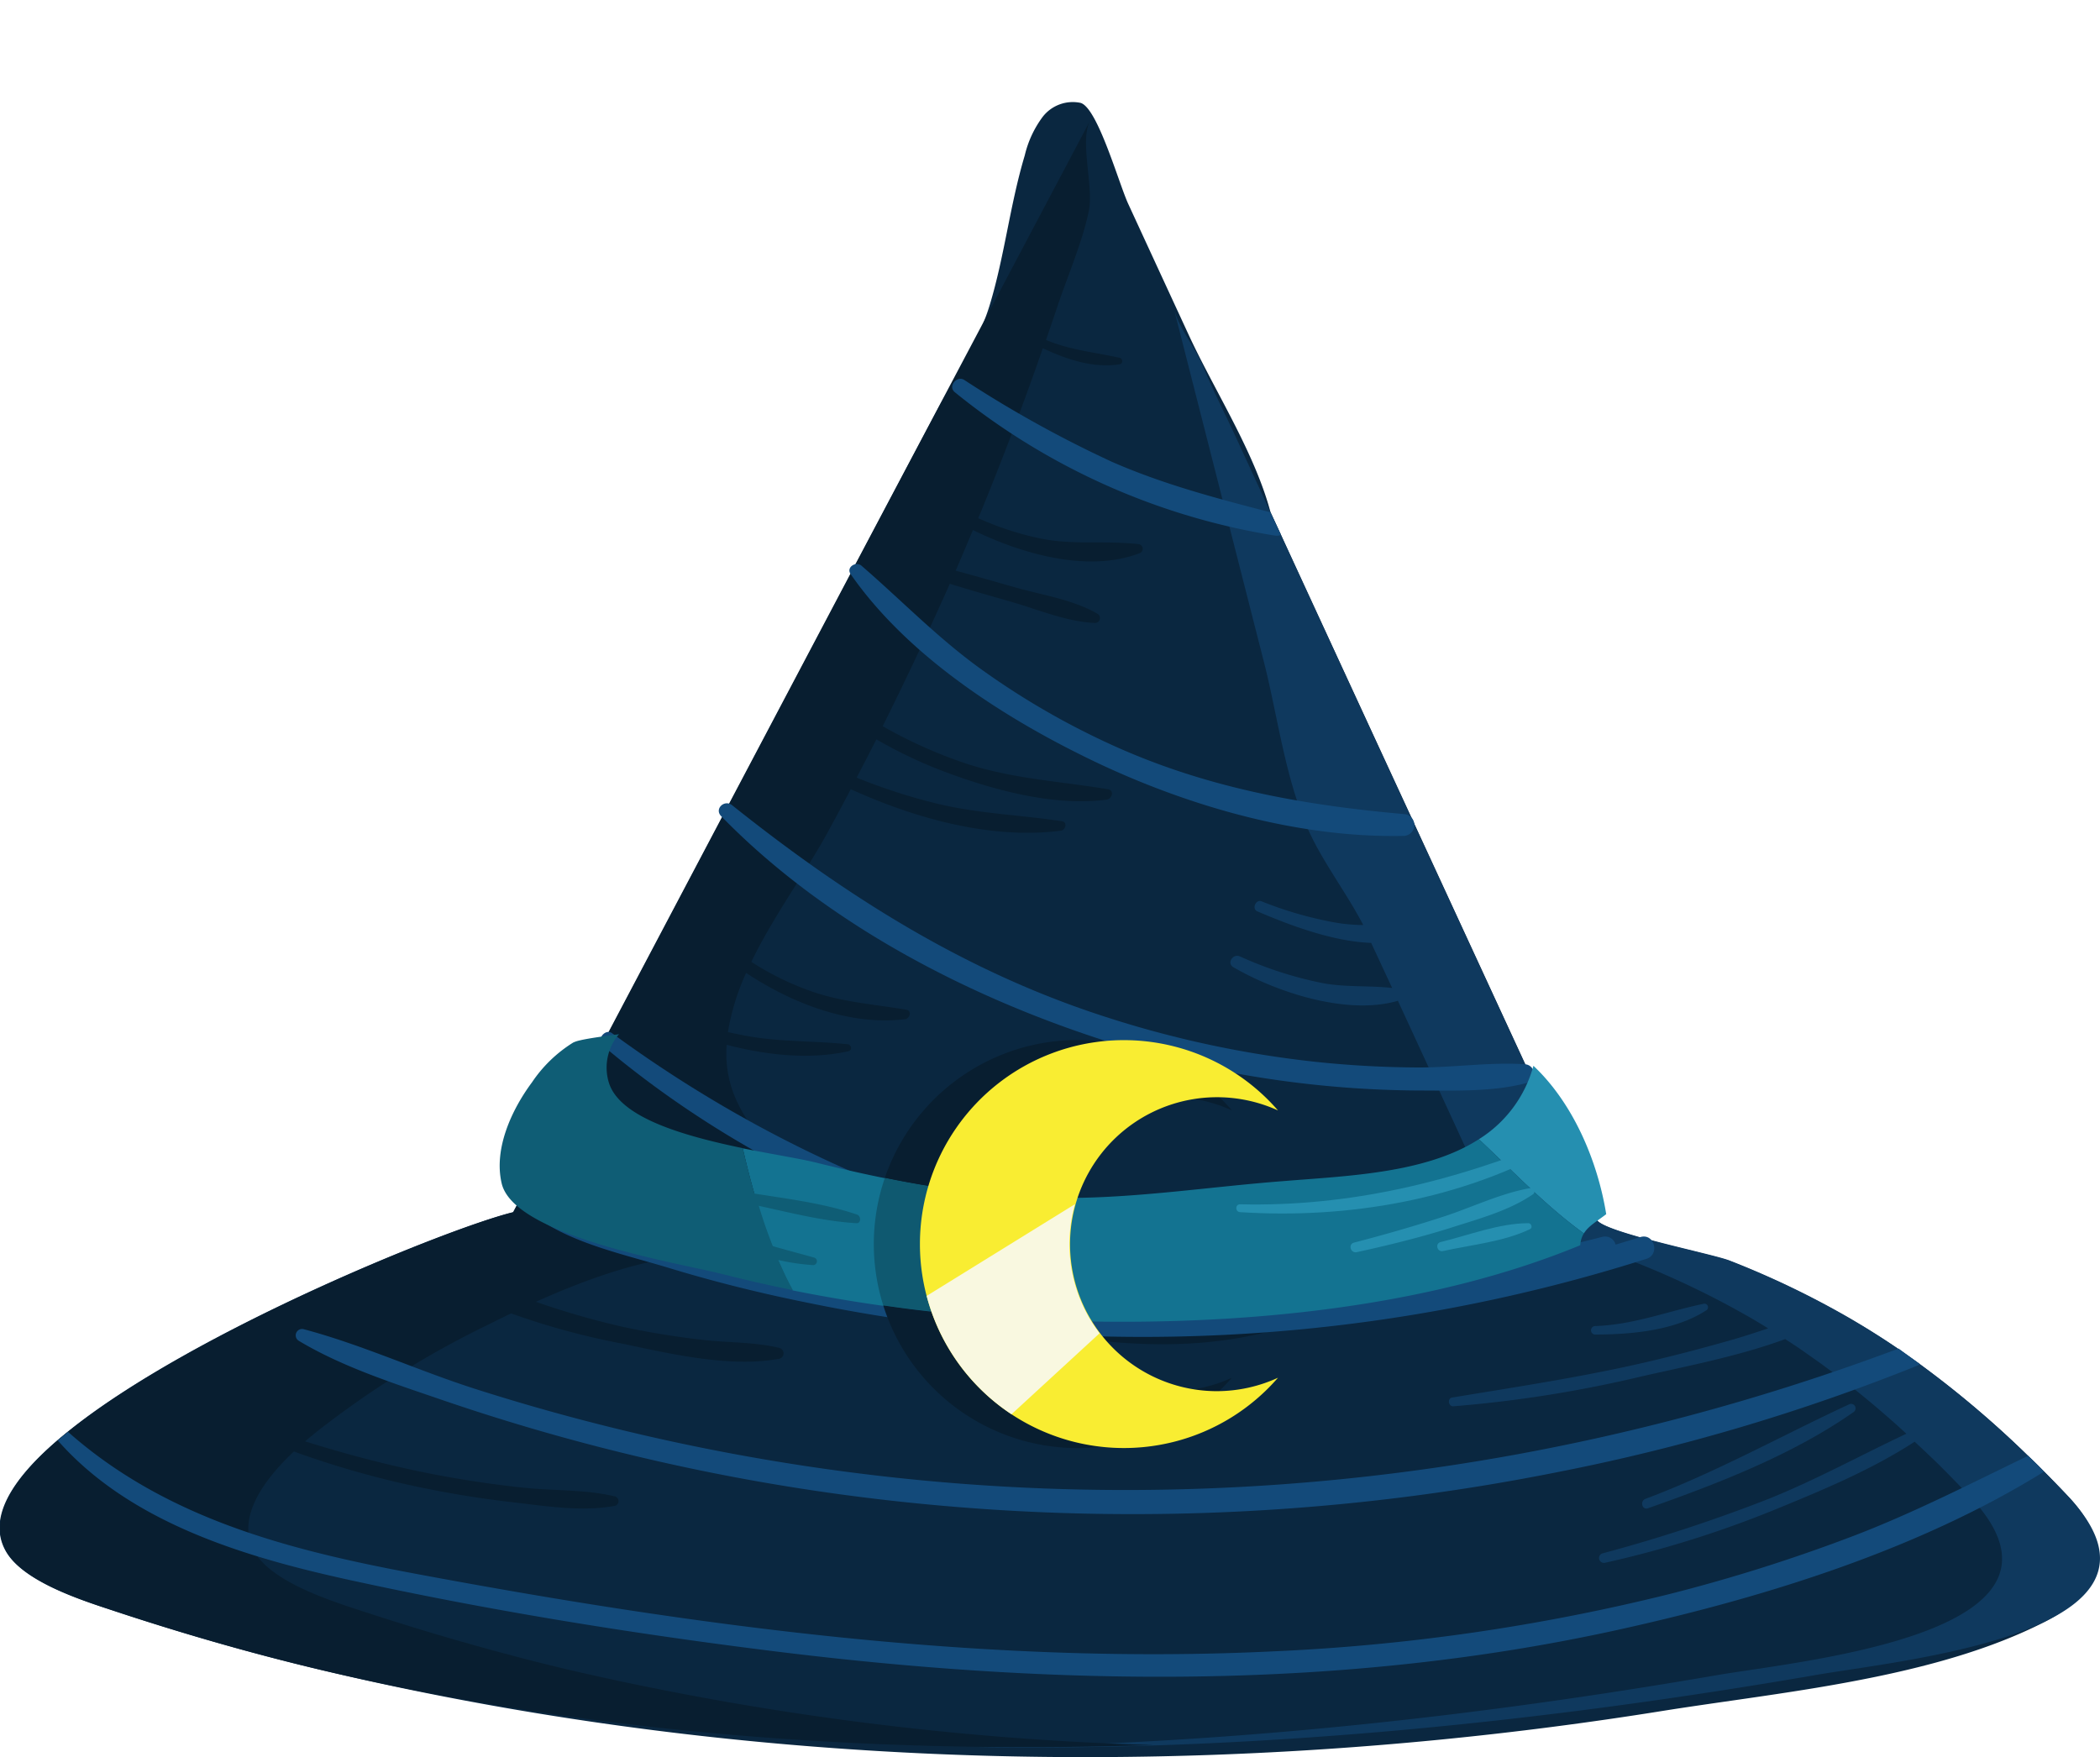<svg xmlns="http://www.w3.org/2000/svg" viewBox="0 0 300 251.06"><defs><style>.cls-1{fill:#0a2740;}.cls-2{fill:#0f395e;}.cls-3{fill:#081e30;}.cls-4{fill:#134a7a;}.cls-5{fill:#258fb0;}.cls-6{fill:#137391;}.cls-7{fill:#0f5d75;}.cls-8{fill:#0f5970;}.cls-9{fill:#f9ed32;}.cls-10{fill:#f9f8e0;}.cls-11{fill:none;}</style></defs><g id="Layer_2" data-name="Layer 2"><g id="OBJECTS"><path class="cls-1" d="M259.49,241.15c-7.57,1.26-15.1,2.21-22,3.31a524.17,524.17,0,0,1-64.13,6.27c-42.85,1.53-86-2.24-127.74-12.18-10.11-2.41-20.12-5.31-30-8.6-4.44-1.46-12.29-4.07-14.73-8.21-2.74-4.66.66-10.24,7.29-15.94.48-.41,1-.83,1.47-1.22,17.82-14.41,54.74-29.22,63.64-31.38L86,149.26l1-1.81,16.21-30.72,1-1.9,17.37-32.91.67-1.29q5.73-10.89,11.5-21.78c2.68-5.09,6-9.86,7.64-15.27,2.11-6.94,2.9-14.36,5-21.36a15,15,0,0,1,2.56-5.52,5.43,5.43,0,0,1,5.42-2c2.44.71,5.46,11.52,6.81,14.44q4.31,9.35,8.63,18.7c3.7,8,9.41,16.78,11.69,25.34,0,0,1.52,3.27,1.52,3.29s18.55,40.21,18.57,40.23l.57,1.25,15.75,34.13,1,2.21,9.22,20c.33.73,3,1.63,6.18,2.54.55.15,1.09.3,1.65.43,4.58,1.22,9.75,2.36,11.15,2.9a125,125,0,0,1,17.41,8.38c2.27,1.33,4.5,2.73,6.68,4.22,1,.71,2.07,1.45,3.1,2.19A142.73,142.73,0,0,1,289.72,208c.44.41.89.84,1.33,1.28s.64.65,1,1c1.14,1.15,2.28,2.32,3.4,3.51,6.72,7.12,5.08,13.58-3.25,17.89C282.64,236.6,271,239.23,259.49,241.15Z"/><path class="cls-2" d="M295.42,213.78c-1.12-1.19-2.26-2.36-3.4-3.51-.33-.33-.64-.66-1-1s-.89-.87-1.33-1.28a142.73,142.73,0,0,0-15.45-13.11c-1-.74-2.06-1.48-3.1-2.19-2.18-1.49-4.41-2.89-6.68-4.22a125,125,0,0,0-17.41-8.38c-1.4-.54-6.57-1.68-11.15-2.9-.56-.13-1.1-.28-1.66-.43-3.22-.91-5.84-1.81-6.17-2.54l-9.22-20-1-2.21-15.75-34.13s-.57-1.25-.59-1.27S183,76.45,183,76.43l-1.52-3.28c-1.61-3.51-3.24-7-4.85-10.52s-3.31-6.72-4.7-10.16c-1.08-2.69-3.56-5.65-4.23-8.34q6.41,25.15,12.82,50.29c2,7.79,3.08,16.87,6.4,24.19,2.09,4.63,5.47,9,7.83,13.56a24.65,24.65,0,0,1-4.19-.39,54,54,0,0,1-10.34-3c-.82-.33-1.43,1.08-.61,1.43,4.39,1.88,10.7,4.32,16.27,4.51l3,6.44c-3.22-.36-6.51-.09-9.75-.66a53.84,53.84,0,0,1-12-3.85c-1-.45-1.94,1-.91,1.56,6.15,3.57,16.26,6.91,23.48,4.78l4.19,9.08,1,2.21,9.22,20c.33.73,3,1.63,6.18,2.54.55.15,1.09.3,1.65.43,4.59,1.22,9.75,2.36,11.15,2.9a125,125,0,0,1,17.41,8.38c.7.41,1.4.84,2.09,1.27-1.61.53-3.23,1.07-4.84,1.54-4.48,1.29-9,2.47-13.55,3.51-8.85,2-17.8,3.35-26.75,4.83-.71.11-.55,1.3.17,1.25a177.39,177.39,0,0,0,27.07-4.31c6.54-1.48,13.79-2.88,20.34-5.29.72.47,1.44.93,2.15,1.42,1,.71,2.08,1.45,3.1,2.19a139.19,139.19,0,0,1,12.06,9.91c-6.56,3.09-12.91,6.59-19.66,9.3a223,223,0,0,1-23.81,7.81.7.7,0,0,0,.37,1.34,151.51,151.51,0,0,0,25.28-8c6.41-2.63,13.13-5.48,19-9.31.73.68,1.47,1.36,2.19,2.06.44.41.89.84,1.33,1.28l1,1c1.13,1.15,2.27,2.32,3.39,3.51,18.42,19.54-23.86,23.4-36.24,25.52-34.34,5.93-69.94,9.82-105.5,10.28,40.2.54,80.65-3.58,119.5-10.28C271.56,237.18,313.84,233.32,295.42,213.78Z"/><path class="cls-3" d="M135.56,187.44c16.22,4.12,33.63,7.12,49.46,1.67a124.29,124.29,0,0,1-63.73-16.6c-6.68-3.86-13.31-8.73-16.32-15.83a16.23,16.23,0,0,1-1.16-7.4c5.75,1.5,11.85,2.15,17.39.92.62-.14.41-1-.14-1-4.58-.48-9.14-.32-13.71-1.07-1.13-.19-2.24-.41-3.36-.67a33.1,33.1,0,0,1,2.6-8.45c6.71,4.45,14.94,7.57,22.71,6.61.69-.08,1-1.21.18-1.35-4.51-.76-9-1.07-13.37-2.56a40.8,40.8,0,0,1-8.78-4.28c3.25-6.7,8-13.14,10.82-18.35,1.15-2.1,2.28-4.2,3.39-6.32,9.33,4.25,20.17,7.2,30,5.93.68-.08,1-1.22.18-1.35-5.92-.9-11.85-1.08-17.71-2.48a82.54,82.54,0,0,1-11.63-3.75q1.42-2.73,2.82-5.47a65.61,65.61,0,0,0,10.9,5.05c6.71,2.42,14.87,4.51,22,3.56.75-.1,1.13-1.33.2-1.48-6.91-1.15-13.62-1.48-20.35-3.69a67,67,0,0,1-11.85-5.32q5-10.05,9.59-20.35c3,.94,6,1.77,9.07,2.66,3.77,1.12,7.75,2.78,11.69,2.94a.7.7,0,0,0,.35-1.3c-3.42-2-7.69-2.65-11.47-3.7-2.93-.82-5.86-1.69-8.81-2.47.84-1.93,1.65-3.87,2.47-5.81,7.25,3.56,16.66,6.09,23.82,3.3a.66.66,0,0,0-.17-1.28c-4.7-.55-9.3.16-14-.81a42.9,42.9,0,0,1-8.9-2.9l.24-.55q4.83-11.74,9-23.74c3.35,1.6,7.3,2.91,11,2.29.46-.08.43-.81,0-.91-3.67-.82-7.09-1.1-10.55-2.56.54-1.59,1.09-3.17,1.62-4.76,1.47-4.42,3.57-9.17,4.5-13.7.71-3.46-1.33-9.86.15-12.82L122.19,80.63l-.67,1.29-17.37,32.91-1,1.9L86.94,147.45l-1,1.81L73.35,173.2c-8.9,2.16-45.82,17-63.64,31.38-.51.39-1,.81-1.47,1.22-6.63,5.7-10,11.28-7.29,15.94,2.44,4.14,10.29,6.75,14.73,8.21,9.87,3.29,19.88,6.19,30,8.6,38.57,9.18,78.88,12.09,119.07,10.78a422.37,422.37,0,0,1-83.62-10.78C71,236.14,61,233.24,51.13,230c-4.44-1.46-12.29-4.07-14.73-8.21s.11-9.24,5.58-14.4a132.38,132.38,0,0,0,17.89,5.09q6.75,1.41,13.61,2.19c4.66.54,9.72,1.35,14.38.48a.7.7,0,0,0,0-1.34c-4.17-1-8.64-.8-12.9-1.23a150.65,150.65,0,0,1-15.23-2.38c-5.45-1.15-10.83-2.59-16.14-4.26l.1-.09c.48-.41,1-.83,1.47-1.22a135.58,135.58,0,0,1,24.55-15.35c1.07-.53,2.18-1.08,3.31-1.62A104.69,104.69,0,0,0,89,192c6.9,1.46,15.36,3.44,22.37,2.13a.8.8,0,0,0,0-1.53c-3.51-.86-7.23-.74-10.81-1.14a117.7,117.7,0,0,1-11.67-1.9A115,115,0,0,1,76.56,186c8.08-3.63,17.27-6.86,25.45-6.75C113.55,179.37,124.83,184.71,135.56,187.44Z"/><path class="cls-4" d="M183,76.43v0a1.71,1.71,0,0,1-.91.09,97.09,97.09,0,0,1-45.7-20.49c-1-.83.29-2.41,1.35-1.75A165.62,165.62,0,0,0,158.88,66c7.34,3.21,14.87,5.19,22.57,7.19h0Z"/><path class="cls-4" d="M200.61,116.32C185.69,115,171.7,112.45,158,106.05a110,110,0,0,1-18-10.55c-6.11-4.42-11.25-9.76-16.93-14.67-.79-.68-2.23.22-1.55,1.2C129.84,94,144.07,103,157,109.11c13.28,6.24,28.82,10.66,43.62,10.32A1.56,1.56,0,0,0,200.61,116.32Z"/><path class="cls-4" d="M217.84,152.06c-5-.33-10.2.48-15.26.46a145.23,145.23,0,0,1-14.59-.8,149.24,149.24,0,0,1-30.06-6.43c-20-6.44-37.05-17.24-53.34-30.24-1.09-.87-2.59.52-1.56,1.57,14.41,14.79,33.95,25.17,53.39,31.61a150.76,150.76,0,0,0,30.25,6.63,148.46,148.46,0,0,0,15.91.95c5.09,0,10.68.24,15.62-1.1A1.36,1.36,0,0,0,217.84,152.06Z"/><path class="cls-4" d="M234.31,176.76c-1.16.37-2.34.72-3.51,1.07a1.56,1.56,0,0,0-1.94-1.1c-49.23,12.85-100.77.71-141.41-29.1-1-.74-2.32.94-1.35,1.75,31.48,26.57,74.33,38.47,115.37,35.25a234.89,234.89,0,0,1-45.59,3A235.72,235.72,0,0,1,116.26,183c-6.23-1.26-12.41-2.8-18.52-4.56-3.29-.95-6.57-1.95-9.81-3s-6.43-2.66-9.76-3.15a1.14,1.14,0,0,0-.88,2.08c5.08,3.44,12.36,5,18.19,6.77,6.55,2,13.21,3.65,19.92,5a237.18,237.18,0,0,0,39.75,4.74,237.81,237.81,0,0,0,80-11C237.2,179.29,236.34,176.12,234.31,176.76Z"/><path class="cls-4" d="M274.27,194.9a1.8,1.8,0,0,1-.43.25,283.76,283.76,0,0,1-51,15.12,309.83,309.83,0,0,1-92.16,4.5,301.47,301.47,0,0,1-45-8q-11.16-2.87-22.07-6.59c-7-2.41-14.52-4.77-20.9-8.59a.91.91,0,0,1,.69-1.67c8.29,2.2,16.26,5.89,24.44,8.51s16.55,4.9,25,6.83c59.57,13.57,121.32,8.84,178.39-12.58C272.21,193.42,273.24,194.16,274.27,194.9Z"/><path class="cls-4" d="M292,210.27c-17.87,11.09-39.45,17.81-59.83,22.37-40.09,9-81.59,8.3-122.15,3.22-20.13-2.52-40.33-5.79-60.17-10.13C35,222.47,18.61,217.6,8.24,205.8c.48-.41,1-.83,1.47-1.22,14,12.4,31.59,16.9,49.66,20.28,40.35,7.55,81.52,13.08,122.64,11.08a286.51,286.51,0,0,0,56.48-8.18,238,238,0,0,0,26.63-8.44c8.47-3.27,16.45-7.37,24.6-11.31.44.41.89.84,1.33,1.28S291.69,209.94,292,210.27Z"/><path class="cls-5" d="M219.06,152.28a17.9,17.9,0,0,1-7.79,10.49c4.88,4.57,9.58,9.55,15,13.46.65-1.07,1.83-1.7,3.19-2.75C228.23,165.86,224.73,157.61,219.06,152.28Zm3,11.82,1.65-1.65Z"/><path class="cls-6" d="M211.27,162.77c-7.63,4.91-18.88,5.24-28.1,6-10.5.81-20.92,2.45-31.45,2.39-11.86-.06-23.47-2.15-34.94-5-2.37-.6-6.36-1.22-10.67-2.09,1.61,7.08,3.8,14.22,7.12,20.3A223,223,0,0,0,145,188.41c26,1.48,56.44-.45,80.75-10.49a3.74,3.74,0,0,1,.51-1.69C220.85,172.32,216.15,167.34,211.27,162.77Z"/><path class="cls-7" d="M122.43,173.54c-4.65-1.59-9.76-2.23-14.65-3-.62-2.14-1.17-4.32-1.67-6.49C98,162.36,88.63,159.8,87,154.75a7.34,7.34,0,0,1,1.44-7c0,.06-3.71.45-5.61.9a4.83,4.83,0,0,0-.93.3A19.44,19.44,0,0,0,76,154.64c-2.89,3.89-5.5,9.49-4.33,14.45,1.81,7.63,25.42,11.37,31.73,13,3.27.83,6.56,1.57,9.87,2.25-.76-1.38-1.43-2.83-2.08-4.31a31.08,31.08,0,0,0,5,.73.55.55,0,0,0,.14-1.07c-2-.56-4-1.09-5.93-1.64q-1.12-2.82-2-5.76c4.6,1,9.3,2.22,14,2.48C123,174.77,123.05,173.75,122.43,173.54Z"/><path class="cls-8" d="M149.2,188.6c-1.42,0-2.84-.11-4.24-.2-6.28-.36-12.54-1-18.78-1.88a29.13,29.13,0,0,1,.23-18.23A137.16,137.16,0,0,0,147.29,171a21.12,21.12,0,0,0-1.11,6.74A20.9,20.9,0,0,0,149.2,188.6Z"/><path class="cls-3" d="M167.19,198.77a21,21,0,0,0,8.79-1.92,29.13,29.13,0,0,1-49.8-10.33c6.24.91,12.5,1.52,18.78,1.88,1.4.09,2.82.15,4.24.2A21,21,0,0,0,167.19,198.77Z"/><path class="cls-3" d="M147.29,171a137.16,137.16,0,0,1-20.88-2.72A29.14,29.14,0,0,1,176,158.66,21.05,21.05,0,0,0,147.29,171Z"/><path class="cls-9" d="M173.78,198.77a21,21,0,0,0,8.79-1.92,29.14,29.14,0,1,1,0-38.19,21,21,0,1,0-8.79,40.11Z"/><path class="cls-5" d="M222,162.9c-14.46,5.92-29.13,9.54-44.85,9.17-.72,0-.71,1.08,0,1.12,15.47,1,31.58-1.78,45.22-9.39C222.81,163.53,222.49,162.69,222,162.9Z"/><path class="cls-5" d="M218.6,169.76c-4.25.74-8.39,2.78-12.5,4.11s-8.4,2.57-12.66,3.67c-.89.23-.51,1.55.38,1.37,4.56-1,9.06-2.1,13.51-3.51,3.9-1.25,8.24-2.41,11.65-4.75A.49.49,0,0,0,218.6,169.76Z"/><path class="cls-5" d="M218.34,174.77c-4.16,0-8.53,1.72-12.55,2.7-.83.21-.47,1.47.36,1.28,4-.89,8.68-1.33,12.42-3.13C219,175.42,218.77,174.77,218.34,174.77Z"/><path class="cls-2" d="M264.18,200.64c-9.76,4.53-19,9.72-29.12,13.52-.82.31-.48,1.64.37,1.34,10-3.54,20.63-7.62,29.39-13.76A.64.64,0,0,0,264.18,200.64Z"/><path class="cls-2" d="M243.35,186.29c-5.31,1.11-10,3-15.53,3.18a.61.61,0,0,0,0,1.21c5.18,0,11.48-.56,15.93-3.46A.51.51,0,0,0,243.35,186.29Z"/><path class="cls-10" d="M157.08,190.5,144.5,202.07a29.14,29.14,0,0,1-12.12-16.91l21.19-13.11a21,21,0,0,0,3.51,18.45Z"/><rect class="cls-11" width="300" height="251.06"/></g></g></svg>